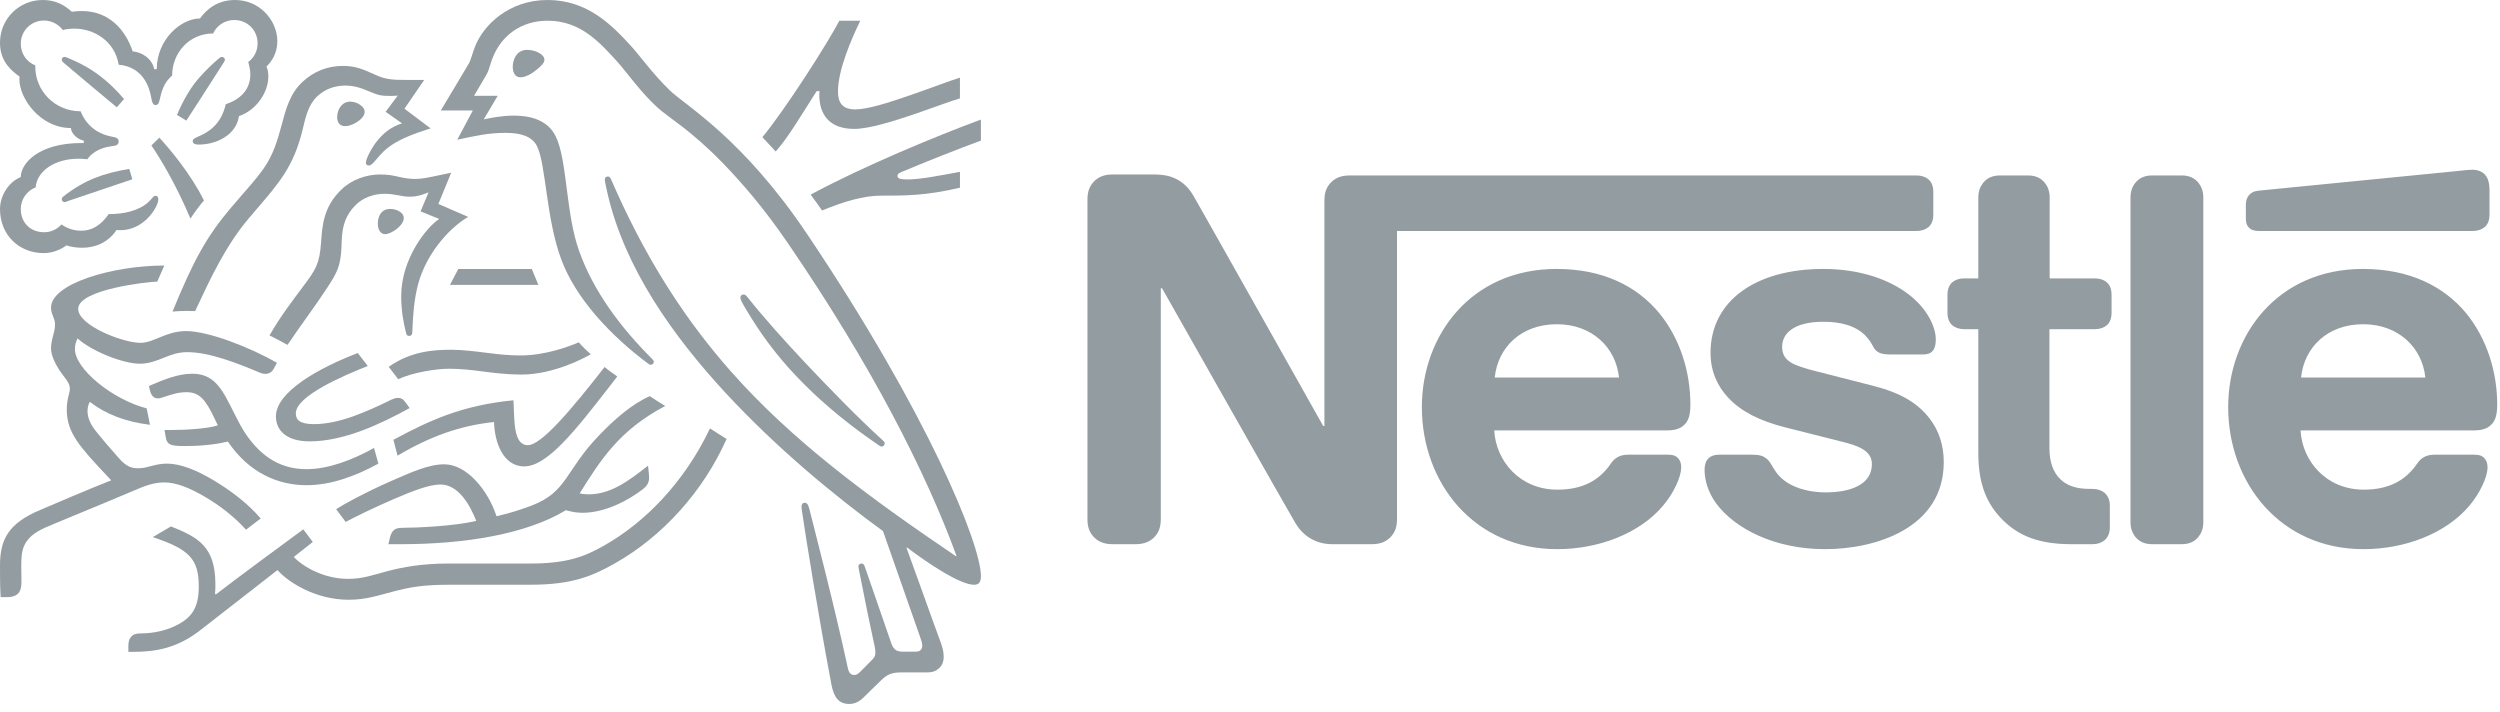 <svg width="179" height="51" viewBox="0 0 179 51" fill="none" xmlns="http://www.w3.org/2000/svg">
<path d="M95.219 13.148C94.969 13.45 94.828 13.787 94.828 14.374V30.495H94.738C94.738 30.495 85.891 14.764 85.463 14.037C85.161 13.521 84.823 13.166 84.377 12.899C83.932 12.651 83.469 12.491 82.579 12.491H79.66C78.983 12.491 78.556 12.722 78.254 13.078C78.004 13.378 77.861 13.717 77.861 14.302V37.154C77.861 37.74 78.004 38.077 78.254 38.379C78.556 38.734 78.983 38.964 79.66 38.964H81.315C81.992 38.964 82.419 38.734 82.722 38.379C82.971 38.077 83.113 37.74 83.113 37.154V20.641H83.203C83.203 20.641 92.388 36.869 92.763 37.473C93.278 38.325 94.15 38.964 95.397 38.964H98.228C98.904 38.964 99.331 38.734 99.634 38.379C99.883 38.077 100.025 37.74 100.025 37.154V16.539H137.214C137.589 16.539 137.872 16.433 138.087 16.256C138.318 16.042 138.425 15.758 138.425 15.332V13.77C138.425 13.343 138.318 13.059 138.087 12.846C137.872 12.669 137.589 12.562 137.214 12.562H96.625C95.949 12.562 95.522 12.793 95.219 13.148ZM111.455 19.256C105.277 19.256 101.805 24.068 101.805 29.146C101.805 34.562 105.527 39.32 111.49 39.32C114.463 39.32 117.383 38.202 119.055 36.23C119.786 35.378 120.374 34.188 120.374 33.461C120.374 33.212 120.32 32.999 120.178 32.839C120.036 32.662 119.821 32.555 119.448 32.555H116.582C116.011 32.555 115.62 32.767 115.335 33.194C114.499 34.42 113.288 35.059 111.508 35.059C108.837 35.059 107.111 33.034 106.986 30.815H119.377C119.928 30.815 120.32 30.69 120.587 30.425C120.89 30.14 121.032 29.732 121.032 28.968C121.032 26.642 120.302 24.228 118.772 22.381C117.205 20.516 114.819 19.256 111.455 19.256ZM130.556 19.256C125.678 19.256 122.474 21.564 122.474 25.257C122.474 26.571 122.955 27.637 123.738 28.471C124.647 29.448 125.946 30.123 127.833 30.602L131.909 31.631C133.031 31.916 134.027 32.253 134.027 33.229C134.027 34.739 132.425 35.254 130.717 35.254C129.879 35.254 129.008 35.094 128.295 34.739C127.797 34.49 127.37 34.135 127.067 33.656C126.8 33.247 126.712 32.945 126.302 32.715C126.052 32.572 125.749 32.555 125.34 32.555H123.133C122.652 32.555 122.421 32.697 122.261 32.892C122.101 33.087 122.047 33.371 122.047 33.656C122.047 34.365 122.296 35.254 122.884 36.053C124.237 37.863 127.067 39.32 130.68 39.32C134.242 39.32 139.173 37.846 139.173 33.087C139.173 31.863 138.816 30.815 138.158 29.963C137.321 28.88 136.129 28.134 134.099 27.619L130.059 26.588C128.384 26.163 127.601 25.861 127.601 24.831C127.601 23.837 128.492 23.038 130.556 23.038C131.767 23.038 132.87 23.305 133.583 24.051C134.17 24.672 134.064 24.992 134.527 25.24C134.811 25.382 135.131 25.382 135.631 25.382H137.642C137.962 25.382 138.194 25.329 138.371 25.133C138.515 24.973 138.603 24.725 138.603 24.316C138.603 23.393 137.997 22.204 136.93 21.298C135.506 20.072 133.263 19.256 130.556 19.256ZM141.647 19.931H140.65C140.277 19.931 139.992 20.037 139.779 20.214C139.547 20.428 139.439 20.713 139.439 21.138V22.363C139.439 22.79 139.547 23.073 139.779 23.287C139.992 23.464 140.277 23.571 140.65 23.571H141.647V32.43C141.647 34.703 142.27 36.123 143.427 37.261C144.496 38.307 145.884 38.964 148.305 38.964H149.818C150.193 38.964 150.476 38.858 150.691 38.681C150.922 38.467 151.064 38.183 151.064 37.758V36.212C151.064 35.786 150.922 35.503 150.691 35.289C150.476 35.112 150.193 35.005 149.818 35.005H149.605C148.643 35.005 147.985 34.757 147.54 34.33C147.006 33.833 146.739 33.069 146.739 32.075V23.571H149.979C150.353 23.571 150.638 23.464 150.851 23.287C151.082 23.073 151.189 22.79 151.189 22.363V21.138C151.189 20.713 151.082 20.428 150.851 20.214C150.638 20.037 150.353 19.931 149.979 19.931H146.756V14.142C146.756 13.68 146.614 13.343 146.4 13.078C146.133 12.758 145.76 12.562 145.208 12.562H143.196C142.644 12.562 142.27 12.758 142.003 13.078C141.79 13.343 141.647 13.68 141.647 14.142V19.931ZM152.543 37.384C152.543 37.846 152.684 38.183 152.899 38.45C153.165 38.769 153.539 38.964 154.091 38.964H156.209C156.761 38.964 157.135 38.769 157.402 38.45C157.615 38.183 157.758 37.846 157.758 37.384V14.143C157.758 13.682 157.615 13.345 157.402 13.078C157.135 12.758 156.761 12.562 156.209 12.562H154.091C153.539 12.562 153.165 12.758 152.899 13.078C152.684 13.345 152.543 13.682 152.543 14.143V37.384ZM107.022 27.033C107.253 24.848 108.927 23.215 111.472 23.215C113.965 23.215 115.691 24.848 115.923 27.033H107.022ZM177.038 16.539C177.411 16.539 177.697 16.433 177.91 16.256C178.142 16.042 178.249 15.758 178.249 15.332V13.68C178.249 13.041 178.124 12.722 177.91 12.491C177.714 12.277 177.394 12.154 177.038 12.154C176.753 12.154 176.469 12.189 175.988 12.242L161.781 13.645C161.372 13.68 161.177 13.805 161.034 13.965C160.874 14.142 160.802 14.374 160.802 14.693V15.616C160.802 15.972 160.874 16.131 160.999 16.274C161.158 16.451 161.39 16.539 161.71 16.539H177.038ZM169.188 19.256C163.01 19.256 159.538 24.068 159.538 29.146C159.538 34.562 163.26 39.32 169.223 39.32C172.196 39.32 175.115 38.202 176.788 36.23C177.519 35.378 178.107 34.188 178.107 33.461C178.107 33.212 178.052 32.999 177.91 32.839C177.768 32.662 177.554 32.555 177.181 32.555H174.314C173.744 32.555 173.353 32.767 173.068 33.194C172.232 34.42 171.021 35.059 169.241 35.059C166.57 35.059 164.843 33.034 164.719 30.815H177.145C177.697 30.815 178.089 30.69 178.355 30.425C178.658 30.14 178.8 29.732 178.8 28.968C178.8 26.642 178.07 24.228 176.54 22.381C174.973 20.516 172.552 19.256 169.188 19.256ZM164.755 27.033C164.987 24.848 166.659 23.215 169.205 23.215C171.698 23.215 173.424 24.848 173.656 27.033H164.755Z" fill="#939CA1"/>
<path d="M57.785 16.752C53.176 9.896 49.127 7.586 47.988 6.499C46.736 5.3 45.782 3.941 45.176 3.287C43.826 1.816 42.079 0 39.205 0C36.431 0 34.598 1.804 34.002 3.361C33.83 3.805 33.693 4.349 33.57 4.546C33.297 4.992 32.071 7.079 31.562 7.907H33.855L32.739 10.007C34.04 9.723 34.969 9.513 36.208 9.513C37.31 9.513 38.102 9.773 38.449 10.464C39.094 11.75 39.094 15.64 40.184 18.569C41.199 21.322 43.677 24.016 46.464 26.079C46.5 26.103 46.538 26.116 46.587 26.116C46.724 26.116 46.811 26.018 46.811 25.919C46.811 25.844 46.785 25.795 46.724 25.733C44.395 23.411 42.5 20.842 41.484 18.026C40.48 15.283 40.642 11.428 39.763 9.71C39.18 8.574 37.942 8.278 36.802 8.278C35.886 8.278 35.031 8.463 34.634 8.549L35.637 6.857H33.941C34.3 6.227 34.671 5.646 34.858 5.3C35.018 5.003 35.081 4.633 35.279 4.127C35.922 2.508 37.347 1.483 39.205 1.483C41.534 1.483 42.896 2.977 44.246 4.472C44.865 5.164 45.881 6.61 47.058 7.684C47.863 8.425 49.399 9.253 51.765 11.688C53.127 13.096 54.713 14.924 56.384 17.37C62.368 26.103 66.294 33.8 68.486 39.804L68.45 39.829C62.17 35.579 56.731 31.564 52.347 26.61C49.238 23.09 46.538 19.013 44.184 13.812C44.023 13.466 43.888 13.145 43.739 12.812C43.677 12.676 43.615 12.638 43.516 12.638C43.392 12.638 43.305 12.725 43.305 12.848C43.305 12.984 43.367 13.281 43.503 13.874C44.754 19.26 48.222 24.09 51.926 28.105C55.617 32.096 59.791 35.53 63.222 38.026L65.898 45.66C65.96 45.846 66.034 46.044 66.034 46.229C66.034 46.364 65.996 46.475 65.91 46.549C65.836 46.624 65.737 46.661 65.514 46.661H64.709C64.362 46.661 64.225 46.611 64.101 46.513C63.978 46.413 63.892 46.265 63.829 46.093C63.594 45.376 62.181 41.361 61.91 40.545C61.859 40.398 61.772 40.348 61.674 40.348C61.55 40.348 61.463 40.447 61.463 40.558C61.463 40.657 61.5 40.768 61.563 41.114C61.921 42.942 62.343 44.993 62.516 45.772C62.591 46.129 62.677 46.464 62.677 46.711C62.677 46.932 62.628 47.056 62.442 47.241L61.612 48.082C61.414 48.279 61.302 48.328 61.142 48.328C60.944 48.328 60.782 48.193 60.708 47.847C59.767 43.461 58.342 38.026 57.97 36.518C57.883 36.185 57.821 35.999 57.623 35.999C57.45 35.999 57.389 36.123 57.389 36.271C57.389 36.382 57.413 36.518 57.425 36.617C57.648 38.173 58.553 43.844 59.531 49.02C59.705 49.91 60.039 50.403 60.807 50.403C61.154 50.403 61.487 50.267 61.798 49.972C62.306 49.465 62.454 49.329 63.062 48.736C63.494 48.316 63.792 48.144 64.535 48.144H66.368C66.802 48.144 67.037 48.033 67.248 47.834C67.446 47.649 67.569 47.39 67.569 47.019C67.569 46.636 67.471 46.328 67.335 45.944C66.864 44.685 65.353 40.422 64.906 39.224L64.944 39.199C66.492 40.373 68.746 41.868 69.738 41.868C70.047 41.868 70.234 41.732 70.234 41.25C70.234 38.977 66.443 29.625 57.785 16.752Z" fill="#939CA1"/>
<path d="M15.261 2.397C15.521 1.828 16.091 1.433 16.772 1.433C17.701 1.433 18.444 2.15 18.444 3.101C18.444 3.656 18.184 4.139 17.775 4.435C17.862 4.757 17.924 5.04 17.924 5.312C17.924 6.35 17.305 7.078 16.165 7.462C16.016 8.091 15.744 8.66 15.297 9.08C14.554 9.796 13.799 9.796 13.799 10.093C13.799 10.254 13.911 10.352 14.22 10.352C15.595 10.352 16.945 9.587 17.106 8.314C18.42 7.87 19.212 6.547 19.212 5.498C19.212 5.225 19.187 4.991 19.076 4.77C19.435 4.422 19.857 3.83 19.857 2.953C19.857 2.187 19.521 1.409 18.927 0.84C18.407 0.333 17.675 -0 16.821 -0C15.582 -0 14.778 0.668 14.32 1.322C12.969 1.322 11.223 2.817 11.223 4.955H11.037C10.912 4.213 10.145 3.718 9.501 3.681C8.981 2.125 7.804 0.791 5.871 0.791C5.649 0.791 5.377 0.804 5.141 0.84C4.572 0.321 3.94 -0 3.06 -0C1.375 -0 0 1.347 0 3.051C0 4.114 0.483 4.843 1.4 5.486C1.4 5.486 1.388 5.621 1.388 5.683C1.388 7.042 2.874 9.167 5.079 9.167C5.079 9.512 5.513 9.982 5.996 10.068V10.242H5.809C2.775 10.242 1.487 11.7 1.487 12.675C0.583 13.046 0 14.046 0 14.973C0 16.813 1.351 18.123 3.135 18.123C3.729 18.123 4.336 17.889 4.757 17.567C5.066 17.678 5.462 17.739 5.871 17.739C6.726 17.739 7.68 17.444 8.349 16.467C8.448 16.48 8.534 16.48 8.634 16.48C9.724 16.48 10.665 15.763 11.161 14.824C11.284 14.59 11.334 14.405 11.334 14.268C11.334 14.133 11.272 14.021 11.136 14.021C10.963 14.021 10.938 14.182 10.628 14.467C9.935 15.097 8.869 15.331 7.779 15.331C7.246 16.11 6.59 16.518 5.835 16.518C5.277 16.518 4.844 16.369 4.398 16.072C4.038 16.467 3.593 16.628 3.159 16.628C2.181 16.628 1.487 15.949 1.487 14.96C1.487 14.268 1.933 13.651 2.552 13.416C2.663 12.193 3.976 11.365 5.611 11.365C5.822 11.365 6.033 11.378 6.256 11.403C6.503 11.008 7.097 10.588 7.94 10.476C8.114 10.452 8.249 10.439 8.349 10.39C8.448 10.34 8.498 10.242 8.498 10.13C8.498 10.031 8.46 9.945 8.361 9.883C8.274 9.834 8.126 9.81 7.953 9.772C7.172 9.624 6.243 9.142 5.773 7.968C3.902 7.968 2.527 6.473 2.527 4.794V4.683C1.907 4.435 1.487 3.842 1.487 3.138C1.487 2.212 2.218 1.471 3.146 1.471C3.704 1.471 4.187 1.742 4.497 2.15C4.757 2.076 5.054 2.051 5.339 2.051C6.726 2.051 8.213 2.928 8.498 4.632C10.281 4.794 10.703 6.301 10.814 6.931C10.876 7.252 10.925 7.524 11.136 7.524C11.359 7.524 11.408 7.276 11.482 6.943C11.619 6.313 11.855 5.806 12.325 5.411C12.325 3.792 13.539 2.397 15.261 2.397Z" fill="#939CA1"/>
<path d="M18.865 12.082C18.283 12.91 17.863 13.318 16.537 14.874C14.791 16.938 13.873 18.606 12.35 22.311C12.598 22.286 12.958 22.262 13.354 22.262C13.552 22.262 13.712 22.262 13.973 22.274L14.159 21.879C15.014 20.05 16.165 17.579 17.776 15.677L18.333 15.023C19.992 13.084 21.02 11.934 21.665 9.29C21.888 8.352 22.073 7.512 22.706 6.906C23.274 6.362 23.994 6.128 24.724 6.128C25.343 6.128 25.803 6.277 26.471 6.56C27.078 6.819 27.3 6.869 27.945 6.869C28.168 6.869 28.328 6.857 28.477 6.844L27.61 8.006L28.787 8.834C27.313 9.265 26.533 10.687 26.272 11.341C26.223 11.477 26.199 11.564 26.199 11.651C26.199 11.75 26.248 11.848 26.397 11.848C26.557 11.848 26.681 11.725 26.891 11.477C27.61 10.613 28.181 10.019 30.83 9.192L28.96 7.783L30.372 5.721H29.047C28.205 5.721 27.647 5.708 26.916 5.375C25.925 4.918 25.418 4.72 24.538 4.72C23.461 4.72 22.482 5.103 21.677 5.844C20.748 6.696 20.462 7.833 20.13 9.081C19.868 10.044 19.559 11.107 18.865 12.082Z" fill="#939CA1"/>
<path d="M21.715 20.495C21.008 21.447 20.042 22.694 19.299 24.016C19.535 24.128 20.316 24.548 20.588 24.695C21.442 23.411 22.632 21.83 23.411 20.631C24.118 19.544 24.403 19.075 24.452 17.617C24.465 17.37 24.465 17.135 24.489 16.901C24.551 16.147 24.75 15.381 25.468 14.677C26 14.145 26.768 13.875 27.537 13.875C28.28 13.875 28.712 14.084 29.357 14.084C29.815 14.084 30.149 13.973 30.447 13.862L30.683 13.775L30.113 15.135L31.45 15.678C30.596 16.209 28.725 18.495 28.725 21.2C28.725 22.176 28.874 23.077 29.084 23.88C29.11 23.967 29.159 24.054 29.295 24.054C29.419 24.054 29.506 23.979 29.518 23.843L29.531 23.559C29.568 22.731 29.63 21.423 29.964 20.249C30.521 18.272 32.02 16.419 33.519 15.529L31.388 14.603L32.305 12.367L31.302 12.577C30.695 12.701 30.249 12.812 29.717 12.812C29.37 12.812 28.974 12.762 28.503 12.65C28.143 12.565 27.759 12.491 27.215 12.491C26.236 12.491 25.183 12.861 24.465 13.553C23.152 14.801 23.077 16.147 22.99 17.346C22.879 18.939 22.581 19.334 21.715 20.495Z" fill="#939CA1"/>
<path d="M53.497 21.249C53.41 21.138 53.335 21.088 53.237 21.088C53.088 21.088 53.014 21.187 53.014 21.298C53.014 21.472 53.137 21.682 53.448 22.201C54.389 23.794 55.553 25.4 56.99 26.908C58.538 28.55 60.358 30.082 62.304 31.453L62.91 31.873C62.997 31.936 63.059 31.973 63.134 31.973C63.257 31.973 63.344 31.849 63.344 31.75C63.344 31.688 63.319 31.625 63.245 31.564C61.437 29.922 59.492 27.92 57.671 25.994C56.246 24.474 54.785 22.868 53.497 21.249Z" fill="#939CA1"/>
<path d="M13.637 15.652C13.823 15.344 14.38 14.59 14.604 14.355C13.65 12.429 12.089 10.588 11.408 9.858L10.838 10.414C11.495 11.366 12.597 13.206 13.637 15.652Z" fill="#939CA1"/>
<path d="M4.56 4.497C4.448 4.397 4.424 4.335 4.424 4.261C4.424 4.176 4.486 4.076 4.622 4.076C4.671 4.076 4.72 4.089 4.783 4.114C5.699 4.484 6.48 4.917 7.174 5.448C7.756 5.892 8.326 6.437 8.882 7.091L8.362 7.684C7.719 7.151 5.637 5.411 4.56 4.497Z" fill="#939CA1"/>
<path d="M13.341 8.636L12.672 8.228C13.105 7.203 13.638 6.264 14.269 5.559C14.716 5.054 15.137 4.645 15.607 4.238C15.719 4.151 15.78 4.077 15.891 4.077C16.016 4.077 16.103 4.177 16.103 4.275C16.103 4.324 16.078 4.385 16.029 4.46C15.273 5.634 13.798 7.956 13.341 8.636Z" fill="#939CA1"/>
<path d="M4.943 14.367C4.781 14.429 4.707 14.467 4.621 14.467C4.485 14.467 4.422 14.355 4.422 14.268C4.422 14.182 4.46 14.133 4.547 14.058C6.069 12.873 7.408 12.403 9.254 12.094L9.476 12.836L4.943 14.367Z" fill="#939CA1"/>
<path d="M36.713 4.782C36.713 4.35 36.936 3.571 37.741 3.571C38.014 3.571 38.273 3.632 38.484 3.732C38.782 3.868 38.98 4.065 38.98 4.275C38.98 4.498 38.757 4.721 38.422 4.993C38.075 5.276 37.63 5.536 37.27 5.536C36.838 5.536 36.713 5.127 36.713 4.782Z" fill="#939CA1"/>
<path d="M24.141 8.388C24.141 7.857 24.462 7.276 25.082 7.276C25.354 7.276 25.676 7.387 25.912 7.611C26.048 7.734 26.11 7.869 26.11 8.006C26.11 8.303 25.825 8.586 25.491 8.783C25.231 8.932 24.958 9.031 24.724 9.031C24.339 9.031 24.141 8.795 24.141 8.388Z" fill="#939CA1"/>
<path d="M27.053 16.011C27.053 15.888 27.065 15.739 27.114 15.591C27.214 15.27 27.424 14.96 27.945 14.96C28.18 14.96 28.439 15.022 28.65 15.172C28.837 15.295 28.911 15.455 28.911 15.616C28.911 16.147 28.019 16.765 27.573 16.765C27.251 16.765 27.053 16.455 27.053 16.011Z" fill="#939CA1"/>
<path d="M22.172 31.602C20.5 31.602 19.756 30.811 19.756 29.811C19.756 28.056 22.84 26.34 25.614 25.276L26.334 26.204C24.624 26.882 21.181 28.341 21.181 29.601C21.181 30.045 21.441 30.367 22.481 30.367C24.29 30.367 26.235 29.489 28.03 28.612C28.166 28.55 28.328 28.489 28.477 28.489C28.712 28.489 28.86 28.563 29.033 28.81L29.331 29.217C27.238 30.367 24.624 31.602 22.172 31.602Z" fill="#939CA1"/>
<path d="M26.781 32.072C25.146 32.985 23.449 33.592 21.95 33.592C20.278 33.592 18.792 32.874 17.553 31.008C17.033 30.218 16.624 29.23 16.128 28.354C15.534 27.316 14.89 26.759 13.763 26.759C12.735 26.759 11.731 27.18 10.666 27.636L10.715 27.872C10.802 28.254 10.951 28.526 11.309 28.526C11.471 28.526 11.632 28.453 11.719 28.428C12.314 28.242 12.746 28.081 13.354 28.081C14.283 28.081 14.728 28.625 15.36 29.959L15.596 30.453C14.951 30.676 13.44 30.787 12.314 30.787H11.781L11.868 31.318C11.905 31.541 11.992 31.726 12.177 31.812C12.399 31.923 12.722 31.936 13.28 31.936C14.692 31.936 15.72 31.763 16.314 31.614C17.838 33.876 19.931 34.74 21.95 34.74C23.671 34.74 25.418 34.11 27.091 33.196L26.781 32.072Z" fill="#939CA1"/>
<path d="M28.464 32.627L28.168 31.49C30.719 30.12 33.048 29.02 36.764 28.661C36.839 30.082 36.739 31.874 37.792 31.874C38.757 31.874 40.863 29.39 43.291 26.277C43.514 26.487 43.873 26.71 44.196 26.956L43.576 27.759C41.21 30.799 39.191 33.394 37.531 33.394C35.983 33.394 35.4 31.577 35.376 30.218C33.011 30.453 30.781 31.243 28.464 32.627Z" fill="#939CA1"/>
<path d="M61.238 7.833C60.272 7.833 59.999 7.301 59.999 6.549C59.999 4.992 60.978 2.756 61.597 1.483H60.098C59.318 2.99 56.246 7.821 54.586 9.822L55.54 10.847C56.432 9.859 57.41 8.179 58.475 6.523H58.673C58.673 6.61 58.662 6.708 58.662 6.795C58.662 8.192 59.38 9.229 61.151 9.229C62.241 9.229 63.95 8.685 65.561 8.142C66.898 7.685 68.125 7.215 68.731 7.043V5.561C68.038 5.77 66.626 6.313 65.164 6.82C63.629 7.351 62.117 7.833 61.238 7.833Z" fill="#939CA1"/>
<path d="M64.546 12.317C66.032 11.688 68.695 10.624 70.232 10.068V8.561C67.147 9.698 61.734 11.934 58.043 13.936C58.143 14.058 58.787 14.96 58.86 15.072C60.421 14.429 61.821 14.009 63.084 14.009C64.856 14.009 66.305 14.009 68.733 13.44V12.304C67.371 12.552 65.921 12.848 64.98 12.848C64.422 12.848 64.261 12.774 64.261 12.588C64.261 12.478 64.335 12.404 64.546 12.317Z" fill="#939CA1"/>
<path d="M32.812 19.26L32.217 20.398H38.547L38.077 19.26H32.812Z" fill="#939CA1"/>
<path d="M10.008 26.042C10.676 26.042 11.221 25.819 11.742 25.61C12.237 25.411 12.733 25.214 13.401 25.214C14.987 25.214 16.944 25.98 18.666 26.709C18.765 26.746 18.876 26.77 18.987 26.77C19.261 26.77 19.472 26.647 19.607 26.388L19.83 25.98C17.935 24.88 14.913 23.706 13.339 23.706C12.622 23.706 12.101 23.893 11.606 24.089C11.049 24.313 10.565 24.547 10.057 24.547C8.807 24.547 5.599 23.311 5.599 22.114C5.599 20.706 10.702 20.162 11.259 20.162L11.766 19.012C8.064 19.012 3.653 20.309 3.653 22.027C3.653 22.521 3.939 22.768 3.939 23.225C3.939 23.842 3.653 24.263 3.653 24.955C3.653 25.411 3.926 25.993 4.248 26.5C4.595 27.031 5.003 27.375 5.003 27.821C5.003 28.154 4.781 28.549 4.781 29.328C4.781 30.995 5.735 32.009 7.592 33.997L7.964 34.392C6.429 34.986 3.566 36.222 2.898 36.505C0.582 37.469 0 38.643 0 40.496C0 41.212 4.22962e-08 42.027 0.049 42.756H0.495C1.424 42.756 1.535 42.201 1.535 41.67C1.535 41.311 1.523 40.904 1.523 40.458C1.535 39.434 1.573 38.52 3.232 37.778C3.902 37.481 7.183 36.148 9.624 35.11C10.342 34.8 11.011 34.541 11.754 34.541C12.584 34.541 13.537 34.9 14.727 35.604C15.73 36.197 16.783 36.999 17.613 37.926L18.666 37.123C17.761 36.061 16.511 35.11 15.259 34.369C14.008 33.627 12.894 33.195 11.953 33.195C11.544 33.195 11.21 33.269 10.925 33.343C10.591 33.43 10.28 33.528 9.884 33.528C9.426 33.528 9.041 33.417 8.484 32.774C8.273 32.54 6.936 31.02 6.651 30.576C6.515 30.366 6.267 29.946 6.267 29.451C6.267 29.241 6.304 28.995 6.429 28.772C7.579 29.662 9.005 30.205 10.738 30.415L10.504 29.241C8.013 28.587 5.363 26.4 5.363 24.992C5.363 24.695 5.437 24.485 5.549 24.226C6.515 25.116 8.782 26.042 10.008 26.042Z" fill="#939CA1"/>
<path d="M27.832 26.265C29.392 25.165 31.002 25.042 32.303 25.042C33.084 25.042 34 25.152 34.966 25.276C35.747 25.375 36.452 25.449 37.295 25.449C38.992 25.449 40.701 24.832 41.444 24.509C41.655 24.77 42.014 25.116 42.299 25.363C41.94 25.585 39.661 26.82 37.333 26.82C36.304 26.82 35.325 26.698 34.483 26.586C33.74 26.487 32.935 26.401 32.154 26.401C31.3 26.401 29.578 26.647 28.513 27.154L27.832 26.265Z" fill="#939CA1"/>
<path d="M50.835 30.675C48.976 34.579 46.152 37.42 43.254 39.063C41.879 39.841 40.64 40.348 37.966 40.348H32.18C30.113 40.348 28.812 40.62 27.797 40.879C26.705 41.163 26.013 41.446 24.91 41.446C23.275 41.446 21.764 40.644 21.033 39.879L22.396 38.804L21.715 37.901C21.319 38.186 16.476 41.756 15.459 42.559L15.397 42.522C15.422 42.275 15.422 42.053 15.422 41.83C15.422 39.112 14.158 38.457 12.239 37.692L10.939 38.457C13.576 39.335 14.232 40.038 14.232 42.002C14.232 43.56 13.675 44.177 12.87 44.647C12.04 45.129 11.012 45.35 10.108 45.35C9.724 45.35 9.551 45.425 9.415 45.561C9.266 45.709 9.191 45.932 9.191 46.24V46.673H9.502C11.161 46.673 12.697 46.414 14.381 45.091L19.869 40.817C20.649 41.707 22.619 42.942 24.947 42.942C26.26 42.942 27.103 42.62 28.316 42.312C29.257 42.077 30.174 41.867 32.18 41.867H37.99C40.963 41.867 42.4 41.249 43.984 40.36C47.428 38.433 50.364 35.172 52.024 31.427C51.59 31.157 51.181 30.909 50.835 30.675Z" fill="#939CA1"/>
<path d="M41.508 35.32C43.007 32.923 44.344 30.798 47.626 29.069C47.279 28.859 46.785 28.538 46.524 28.365C45.248 28.921 43.985 30.032 42.908 31.157C40.43 33.726 40.653 35.208 38.04 36.21C37.383 36.456 36.578 36.728 35.55 36.963C34.943 35.097 33.42 33.244 31.809 33.244C30.694 33.244 29.406 33.824 27.92 34.48C26.174 35.246 24.576 36.123 24.068 36.456L24.75 37.371C25.269 37.085 26.768 36.344 28.267 35.703C29.567 35.146 30.744 34.69 31.537 34.69C32.812 34.69 33.642 36.135 34.101 37.295C32.428 37.692 29.678 37.79 28.85 37.79C28.465 37.79 28.329 37.852 28.192 37.964C28.069 38.074 27.969 38.272 27.907 38.544L27.809 38.964H28.699C33.333 38.964 37.706 38.235 40.516 36.531C40.914 36.642 41.261 36.715 41.706 36.715C43.316 36.715 44.976 35.839 46.017 35.036C46.387 34.751 46.474 34.491 46.474 34.208C46.474 34.072 46.462 33.949 46.449 33.824L46.4 33.343C44.914 34.516 43.675 35.394 42.14 35.394C41.867 35.394 41.669 35.369 41.508 35.32Z" fill="#939CA1"/>
</svg>
